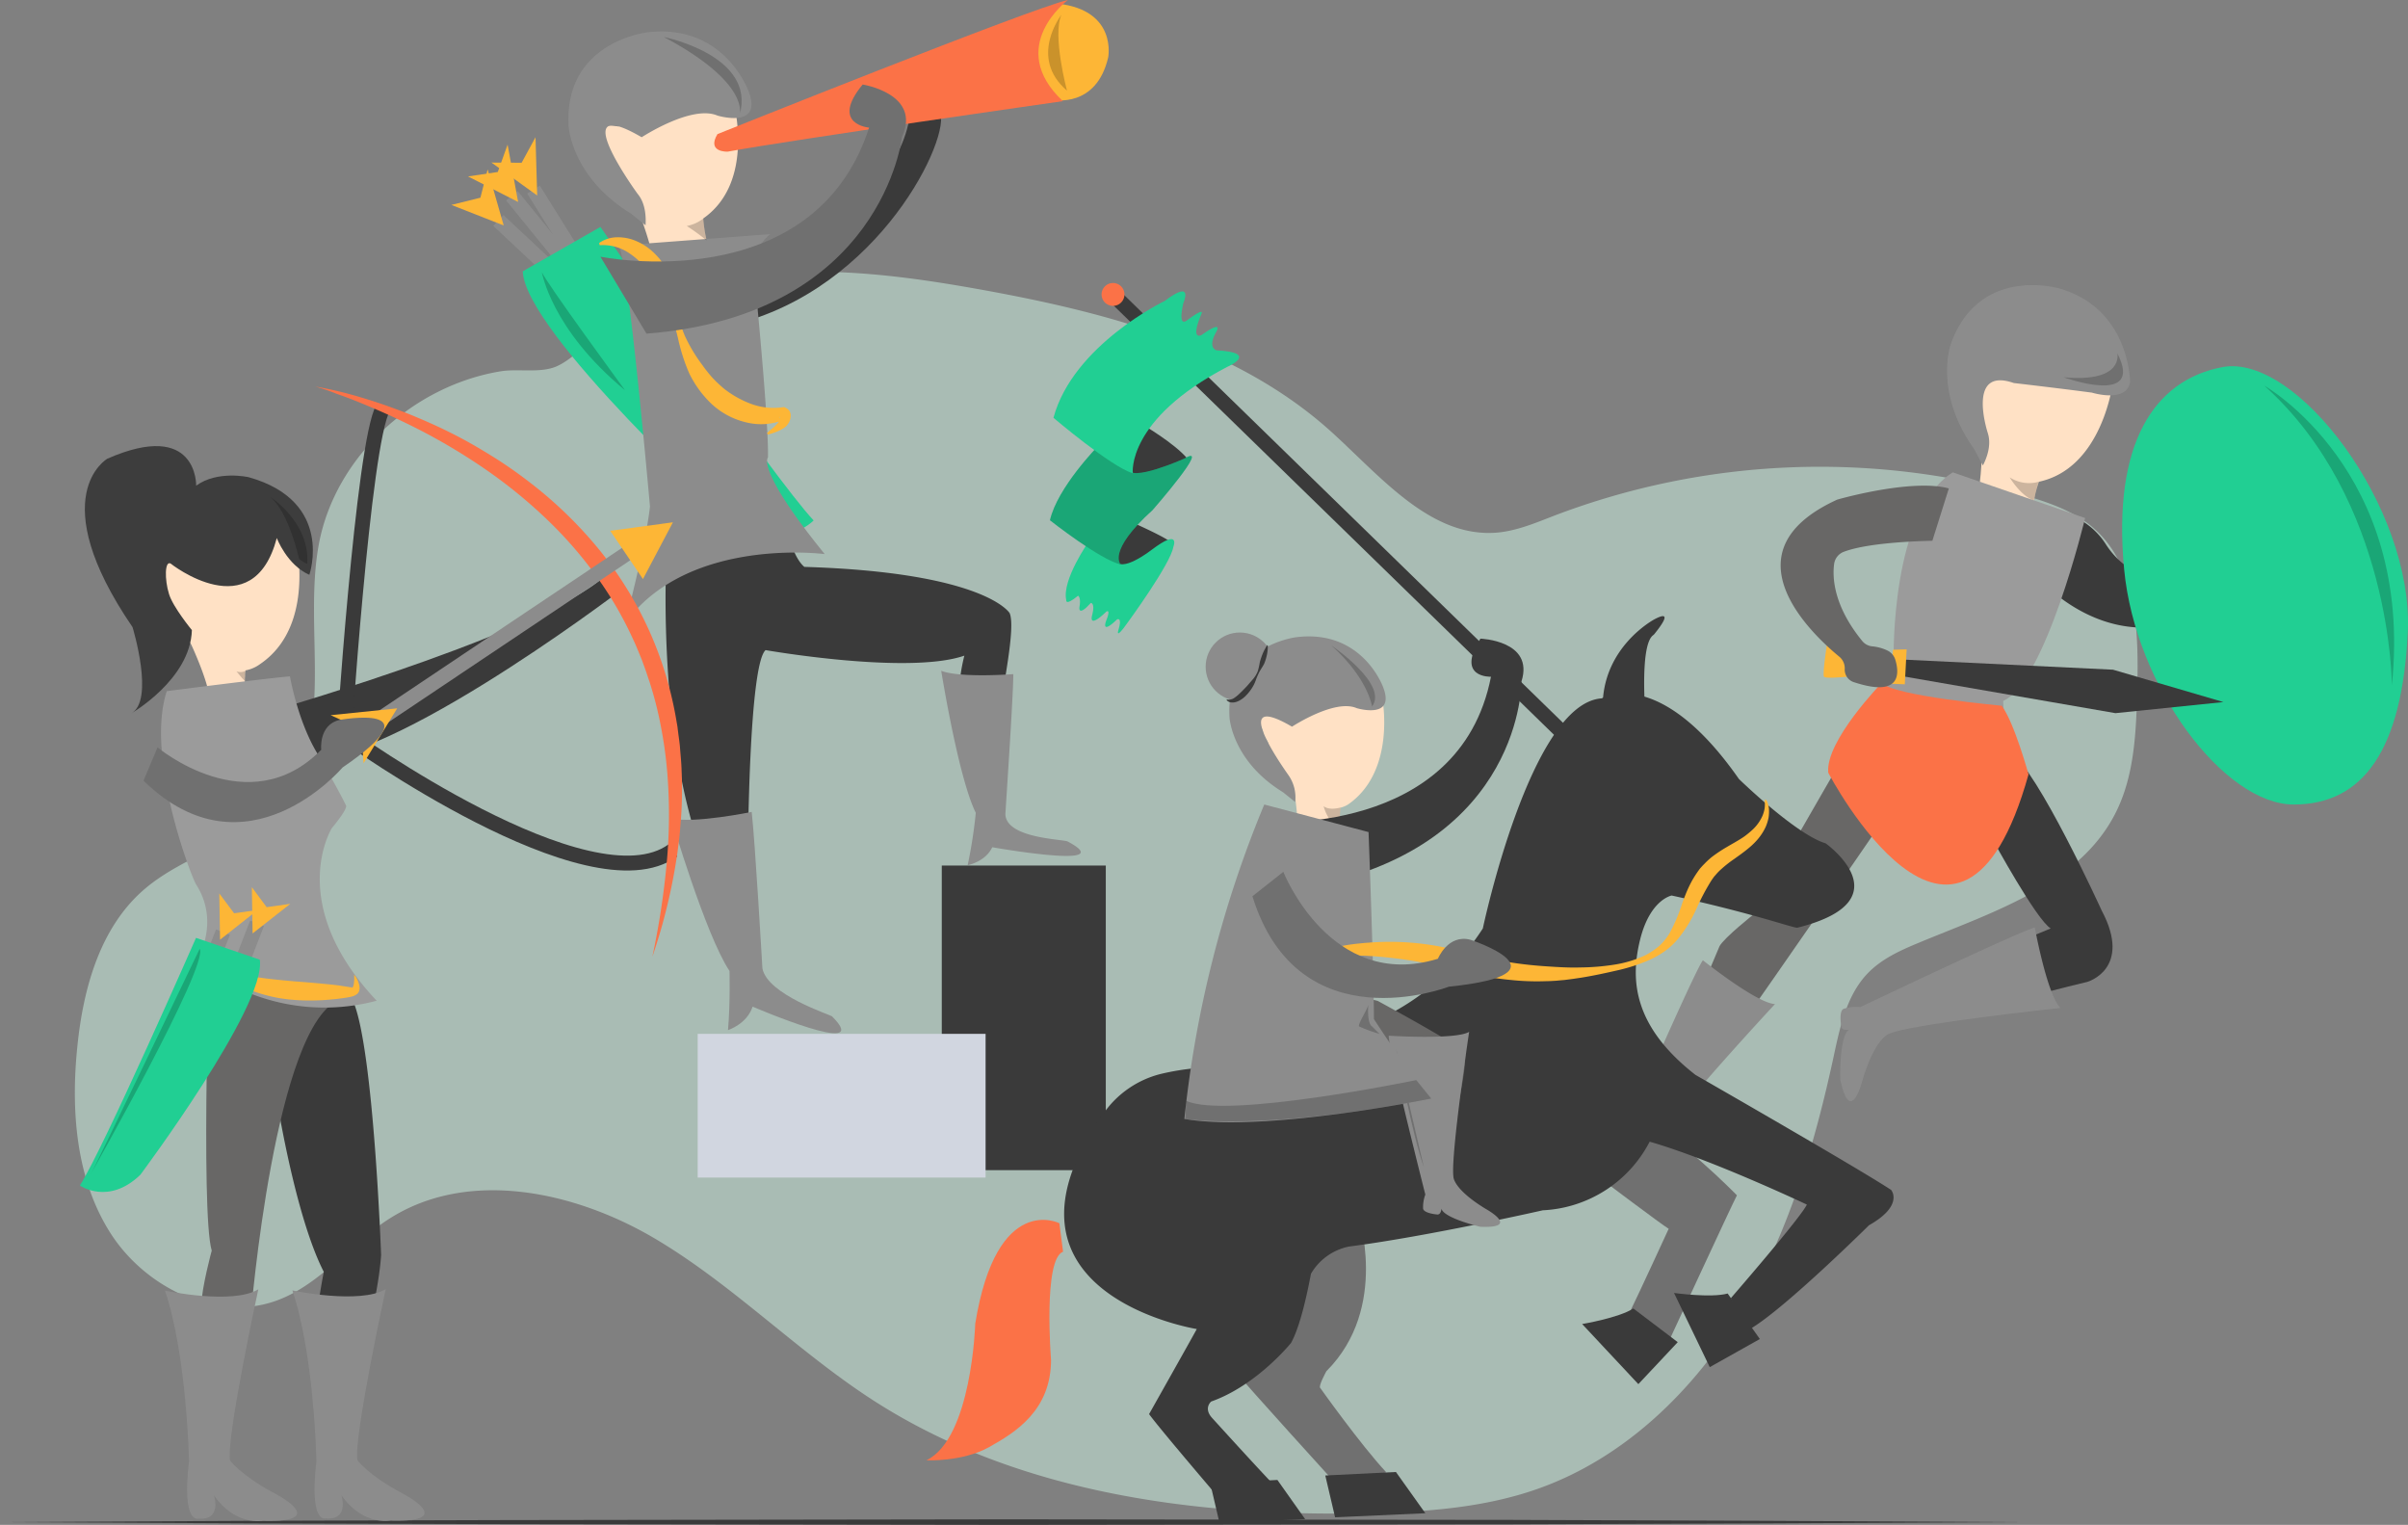 <svg xmlns="http://www.w3.org/2000/svg" id="skills" viewBox="0 0 485.5 307.395">
    <rect x="0" y="0" width="485.5" height="307.395" fill="#808080" stroke="none"/>
    <defs>
        <style>
            .cls-1{fill:#d2f9e9;opacity:.5}.cls-2{fill:#3a3a3a}.cls-3{fill:#ffe1c5}.cls-4{fill:#d1d6e0}.cls-12,.cls-5{fill:none;stroke-miterlimit:10;stroke-width:3px}.cls-5{stroke:#8c8c8c}.cls-6{fill:#21cf93}.cls-7{fill:#fdb636}.cls-8{fill:#fb7247}.cls-9{fill:#8c8c8c}.cls-10{fill:#707070}.cls-11{opacity:.2}.cls-12{stroke:#3a3a3a}.cls-13{fill:#686766}.cls-14{fill:#3d3d3d}.cls-15{fill:#9b9b9b}.cls-16{fill:#ffb98a}
        </style>
    </defs>
    <path id="Path_337" d="M89.66 201.91c-3.244 17.6 3.766 38.476-7.978 51.972-7.2 8.239-19.163 10.514-27.4 17.709-8.724 7.643-12.08 19.722-13.273 31.243-1.379 13.012-.373 26.881 6.636 37.879s21.363 18.119 33.629 13.571c8.873-3.281 14.8-11.558 22.817-16.591 15.733-9.88 36.761-5.481 52.829 3.84 16.032 9.358 29.155 23.041 44.776 33.07 29.08 18.641 65.058 23.339 99.582 22.593 11.595-.261 23.339-1.081 34.263-4.959 17.336-6.152 31.355-19.722 40.824-35.456 9.507-15.733 14.838-33.666 18.716-51.636 1.3-6.04 2.647-12.452 6.935-16.852 2.722-2.8 6.338-4.474 9.917-5.965 15.025-6.263 32.51-11.669 39.93-26.172 3.915-7.643 4.213-16.553 4.437-25.128.3-11.52-.037-24.607-8.65-32.287-3.877-3.43-8.911-5.22-13.906-6.674a150.386 150.386 0 0 0-95.071 4.064c-3.654 1.417-7.27 2.945-11.148 3.355-13.645 1.342-23.824-11.408-34.039-20.58-18.753-16.777-44.292-23.6-69.047-28.148-15.51-2.833-31.355-5.033-46.976-3.094a72.519 72.519 0 0 0-28.186 9.283c-3.952 2.349-7.717 7.382-11.781 9.1-3.206 1.342-7.568.41-11.036.932-17.711 2.831-33.519 17.185-36.8 34.931z" class="cls-1" data-name="Path 337" transform="translate(-25.385 -92.15)"/>
    <g id="Group_144" data-name="Group 144" transform="translate(0 306.276)">
        <path id="Path_338" d="M0 822.059l50.853-.261 50.853-.149 101.67-.149 101.67.112 50.853.186 50.853.261-50.853.261-50.853.186-101.67.112-101.67-.149-50.853-.149z" class="cls-2" data-name="Path 338" transform="translate(0 -821.5)"/>
    </g>
    <path id="Path_339" d="M357.091 113.1c-1.268-1.6-11.446 3.654-11.446 3.654-.186-5.7-5.145-17.113-5.145-17.113 13.161-4.959 14.727 4.288 14.727 4.288.037.6.075 1.156.112 1.715a30.213 30.213 0 0 0 .671 4.362 11.4 11.4 0 0 0 1.081 3.094z" class="cls-3" data-name="Path 339" transform="translate(-213.553 -61.575)"/>
    <path id="Rectangle_368" d="M0 0h33.07v61.404H0z" class="cls-2" data-name="Rectangle 368" transform="translate(189.88 174.482)"/>
    <path id="Rectangle_369" d="M0 0h58.049v28.969H0z" class="cls-4" data-name="Rectangle 369" transform="translate(140.667 208.41)"/>
    <path id="Line_29" d="M11.185 17.896L0 0" class="cls-5" data-name="Line 29" transform="translate(107.56 38.215)"/>
    <path id="Line_30" d="M13.049 16.032L0 0" class="cls-5" data-name="Line 30" transform="translate(103.198 39.445)"/>
    <path id="Line_31" d="M18.716 17.523L0 0" class="cls-5" data-name="Line 31" transform="translate(100.477 44.441)"/>
    <path id="Path_340" d="M282.7 131.648l15.659-8.948s34.785 50.443 42.987 59.167c0 0-6.45 6.711-16.4.261-.005-.037-41.761-38.065-42.246-50.48z" class="cls-6" data-name="Path 340" transform="translate(-177.302 -76.954)"/>
    <path id="Path_341" d="M360.214 283.338s-2.5 37.022 7.2 62.9l9.134-1.566s.186-36.91 3.542-39.892c0 0 28.708 5.033 40.079 1.118a36.408 36.408 0 0 0-1.119 8.948s9.768.261 8.948-.932c-.373-.559 2.61-13.608 1.3-16.591 0 0-4.847-8.2-41.384-9.321 0 0-3.169-2.237-3.728-11 .001-.002-18.902.557-23.972 6.336z" class="cls-2" data-name="Path 341" transform="translate(-225.736 -173.727)"/>
    <path id="Path_342" d="M563.607 2s-10.924 8.761-1.007 19.387c0 0 8.687 1.752 11.073-8.575 0 0 1.864-9.433-10.066-10.812z" class="cls-7" data-name="Path 342" transform="translate(-350.239 -1.254)"/>
    <path id="Path_343" d="M389.23 91.273s34.67-12.452 37.618-34.412c0 0 4.66-6.338 6.152 0s-14.018 37.581-45 43.173" class="cls-2" data-name="Path 343" transform="translate(-243.344 -33.895)"/>
    <path id="Path_344" d="M350.105 48.651s5.22 17.523-6.338 24.979a6.877 6.877 0 0 1-5.331 1.118s-10.514-3.84-11.185-11.185c0 0 .112-.186-1.23-1.417-.41-.373-.373-.969-.746-1.379-1.678-2.013-5.406-7.27 1.9-6 .002-.039 9.136-12.939 22.93-6.116z" class="cls-3" data-name="Path 344" transform="translate(-202.466 -29.264)"/>
    <path id="Path_345" d="M386.913 27.03S450.591 1.491 457.563 0c0 0-12.676 9.432-1.007 20.394 0 0-54.172 7.717-67.593 10.178 0 0-4.287.186-2.05-3.542z" class="cls-8" data-name="Path 345" transform="translate(-242.256)"/>
    <path id="Path_346" d="M334.5 128.912l30.572-2.312a8.974 8.974 0 0 0-3.169 8.426s2.908 29.006 2.722 36.611c0 0-2.535 2.237 11.446 19.462 0 0-27.589-3.616-40.265 13.944 0 0 4.1-15.286 5.033-23.525-.001-.001-4.475-50.668-6.339-52.606z" class="cls-9" data-name="Path 346" transform="translate(-209.79 -79.4)"/>
    <path id="Path_347" d="M379.218 439s-11.744 2.423-16.218 1.3c0 0 6.9 23.488 11.744 30.758 0 0 .186 6.226-.3 11.93 0 0 3.84-1.23 4.959-4.735 0 0 24.681 10.626 16.032 1.976-.373-.373-13.049-4.362-14.056-9.693.001.042-1.49-25.836-2.161-31.536z" class="cls-9" data-name="Path 347" transform="translate(-227.664 -275.329)"/>
    <path id="Path_348" d="M523.54 363.371s-10.7.82-14.54-.671c0 0 3.467 21.624 6.972 28.633a98.142 98.142 0 0 1-1.64 10.551s3.579-.671 4.959-3.616c0 0 26.061 4.623 15.211-1.156-.932-.485-12.3-.6-12.564-5.443-.038 0 1.562-23.116 1.602-28.298z" class="cls-9" data-name="Path 348" transform="translate(-319.232 -227.476)"/>
    <path id="Path_349" d="M322.154 38.346c.037 0 10.066-6.6 15.286-4.362 0 0 9.246 2.8 6.263-4.921 0 0-4.847-13.72-20.431-11.856 0 0-16.852 1.864-15.845 18.94 0 0 .559 10.215 12.527 17.56a.515.515 0 0 0 .149.112l2.833 2.274c.112-1.715 0-4.437-1.6-6.338 0 0-15.1-20.692.82-11.408z" class="cls-9" data-name="Path 349" transform="translate(-192.783 -10.683)"/>
    <path id="Path_350" d="M275.009 85.944l-.336-11.744-2.8 5.145-6.077-.037z" class="cls-7" data-name="Path 350" transform="translate(-166.703 -46.536)"/>
    <path id="Path_351" d="M263.2 89.758L261.078 78.2l-1.978 5.518-6 .895z" class="cls-7" data-name="Path 351" transform="translate(-158.738 -49.045)"/>
    <path id="Path_352" d="M254.651 102.9l-3.244-11.3-1.454 5.7-5.853 1.458z" class="cls-7" data-name="Path 352" transform="translate(-153.093 -57.449)"/>
    <g id="Group_145" data-name="Group 145" transform="translate(120.796 47.83)">
        <path id="Path_353" d="M324 129.45a6.446 6.446 0 0 1 3.654-1.156 9.252 9.252 0 0 1 3.877.783 11.581 11.581 0 0 1 3.318 2.162 17.1 17.1 0 0 1 1.379 1.454 11.316 11.316 0 0 1 1.081 1.64 14.12 14.12 0 0 1 1.342 3.542c.3 1.193.485 2.423.708 3.579a29.266 29.266 0 0 0 1.941 6.746 32.07 32.07 0 0 0 3.542 5.891 28.191 28.191 0 0 0 2.051 2.572 26.051 26.051 0 0 0 2.349 2.2 20.289 20.289 0 0 0 5.406 3.02 13.013 13.013 0 0 0 6.114.708l.559-.075.186.112a1.634 1.634 0 0 1 .336.186 1.551 1.551 0 0 1 .522.485 1.49 1.49 0 0 1 .224.6 1.032 1.032 0 0 1 .037.336 2.957 2.957 0 0 1-.261 1.193 3.746 3.746 0 0 1-.6.895 3.545 3.545 0 0 1-.746.559 7.784 7.784 0 0 1-1.491.708 17.58 17.58 0 0 1-1.491.485l-.186-.336c.41-.336.783-.671 1.156-.969a12.817 12.817 0 0 0 1.007-1.007 1.78 1.78 0 0 0 .41-.932.482.482 0 0 0-.075-.3l-.037-.037c-.037-.075 0 .112.075.224a.845.845 0 0 0 .224.261c.037.037.037.037 0 .037l.746.037a12.5 12.5 0 0 1-7.829.522 15.421 15.421 0 0 1-6.9-3.728 21.446 21.446 0 0 1-4.474-6.152 37.875 37.875 0 0 1-2.237-6.972 44.437 44.437 0 0 0-2.125-6.748 40.478 40.478 0 0 0-3.355-5.891 17.757 17.757 0 0 0-1.864-2.461 13.417 13.417 0 0 0-2.349-2.013 9.389 9.389 0 0 0-6.114-1.715z" class="cls-7" data-name="Path 353" transform="translate(-324 -128.292)"/>
    </g>
    <path id="Path_354" d="M324.7 80.41s42.95 8.687 54.172-26.023c0 0-7.941-.634-1.3-8.687 0 0 11.893 1.864 7.941 10.551 0 0-3.952 35.94-51.525 39.669" class="cls-10" data-name="Path 354" transform="translate(-203.643 -28.662)"/>
    <path id="Path_355" d="M293 147s1.864 11.558 16.777 23.861c0 0-16.404-22.37-16.777-23.861z" class="cls-11" data-name="Path 355" transform="translate(-183.762 -92.195)"/>
    <path id="Path_356" d="M569.5 8s-6.711 8.575 1.119 15.286c-.004 0-2.986-11.186-1.119-15.286z" class="cls-11" data-name="Path 356" transform="translate(-355.495 -5.017)"/>
    <path id="Path_357" d="M375.389 122.6a39.014 39.014 0 0 0-3.989-2.908 7.888 7.888 0 0 0 3.318-1.491 31.725 31.725 0 0 0 .671 4.399z" class="cls-11" data-name="Path 357" transform="translate(-232.932 -74.132)"/>
    <path id="Path_358" d="M359 20s18.641 3.728 15.286 15.659c0 0 2.237-6.338-15.286-15.659z" class="cls-11" data-name="Path 358" transform="translate(-225.156 -12.543)"/>
    <path id="Path_359" d="M149.9 334.8s57.341-16.7 66.96-27.813c0 0 .634-3.654-.224 2.125 0 0 3.654 2.572 1.939 2.125 0 0-50.481 38.289-65.245 33.182" class="cls-2" data-name="Path 359" transform="translate(-94.013 -191.818)"/>
    <path id="Path_360" d="M185.4 290.256s4.064-62.9 8.128-69.756" class="cls-12" data-name="Path 360" transform="translate(-116.278 -138.292)"/>
    <path id="Path_361" d="M187.7 397.8s48.989 35.307 65.692 23.115" class="cls-12" data-name="Path 361" transform="translate(-117.721 -249.49)"/>
    <g id="Group_146" data-name="Group 146" transform="translate(63.567 77.921)">
        <path id="Path_362" d="M170.5 209a77.561 77.561 0 0 1 9.246 2.2c1.529.447 3.02.932 4.548 1.454 1.491.522 2.983 1.081 4.474 1.64 2.945 1.193 5.891 2.461 8.724 3.877 2.871 1.417 5.63 2.983 8.389 4.7a87.839 87.839 0 0 1 7.9 5.481 83.5 83.5 0 0 1 7.307 6.3 84.813 84.813 0 0 1 6.562 7.121 73.984 73.984 0 0 1 5.63 7.9 73.125 73.125 0 0 1 7.941 17.672 75.045 75.045 0 0 1 2.162 9.432c.075.41.149.783.186 1.193l.149 1.193c.112.783.224 1.6.3 2.386.112 1.6.3 3.206.336 4.809a82.814 82.814 0 0 1-.112 9.619c-.149 1.6-.224 3.206-.447 4.772l-.3 2.386-.373 2.349a115.317 115.317 0 0 1-4.66 18.455 159.219 159.219 0 0 0 2.871-18.679 104.627 104.627 0 0 0 .112-18.716 85.509 85.509 0 0 0-1.3-9.209 73.846 73.846 0 0 0-2.312-8.985c-.261-.746-.485-1.454-.746-2.2l-.783-2.162c-.6-1.417-1.156-2.871-1.827-4.25a73.962 73.962 0 0 0-4.362-8.128 82.276 82.276 0 0 0-11.483-14.428 99.837 99.837 0 0 0-14.354-11.856 120.687 120.687 0 0 0-16.255-9.321c-2.833-1.379-5.7-2.61-8.612-3.8a86.833 86.833 0 0 0-4.437-1.678A45.13 45.13 0 0 0 170.5 209z" class="cls-8" data-name="Path 362" transform="translate(-170.5 -209)"/>
    </g>
    <path id="Line_32" d="M53.724 0L0 35.978" class="cls-5" data-name="Line 32" transform="translate(74.901 110.095)"/>
    <path id="Path_363" d="M192.222 383l-13.422 1.379 6.152 2.8.485 6.9z" class="cls-7" data-name="Path 363" transform="translate(-112.139 -240.208)"/>
    <path id="Path_364" d="M330 284.115l6.6 9.731 6.04-11.446z" class="cls-7" data-name="Path 364" transform="translate(-206.967 -177.114)"/>
    <path id="Path_365" d="M145.194 541.036c-.671 1.342 4.064 35.083 11.11 48.8a135.863 135.863 0 0 0-2.125 16.255s8.351 4.921 10.476-1.939c0 0 2.8-10.924 3.206-17.746 0 0-1.491-41.085-5.555-50.928 0 .003-8.351-11.555-17.112 5.558z" class="cls-2" data-name="Path 365" transform="translate(-91.022 -333.446)"/>
    <path id="Path_366" d="M110.627 494.428s-2.013 58.161.3 65.841c0 0-2.013 7.345-2.125 11.185 0 0 4.288 5.667 9.992 1.976 0 0 4.847-59.242 18.119-63.828-.039-.002-5.333-27.217-26.286-15.174z" class="cls-13" data-name="Path 366" transform="translate(-68.237 -308.164)"/>
    <path id="Path_367" d="M113.836 352.765a24.193 24.193 0 0 0 .41 4.623l-7.643.336c1.007-2.61-3.8-12.751-3.8-12.751 8.575-4.25 11.52 3.094 11.52 3.094a24.358 24.358 0 0 0-.373 2.684v.112a3.205 3.205 0 0 0-.075.895v.037a9.1 9.1 0 0 0-.039.97z" class="cls-3" data-name="Path 367" transform="translate(-64.474 -215.528)"/>
    <path id="Path_368" d="M110.044 281.186s5.518 19.387-6.711 27.664a7.116 7.116 0 0 1-5.667 1.23s-11.11-4.25-11.819-12.378c0 0 .149-.186-1.3-1.566-.41-.41-.41-1.081-.783-1.529-1.752-2.237-5.7-8.053 2.013-6.636-.004-.037 9.652-14.353 24.267-6.785z" class="cls-3" data-name="Path 368" transform="translate(-50.914 -174.968)"/>
    <path id="Path_369" d="M84.6 259.734s2.013 5.406 6.562 7.419c0 0 5.145-14.838-12.266-19.685 0 0-6.263-1.417-10.551 1.715 0 0 .336-13.422-17.9-5.443 0 0-13.049 7.457 5.07 33.964 0 0 4.548 14.838-.3 17.411 0 0 11.968-6.86 12.266-16.814 0 0-3.84-4.66-4.623-7.307-.895-2.871-.857-6.748.336-6.114-.028-.001 16.563 13.12 21.406-5.146z" class="cls-14" data-name="Path 369" transform="translate(-28.792 -151.279)"/>
    <path id="Path_370" d="M88.25 368.683s19.909-2.572 24.83-2.983c0 0 1.529 8.911 5.481 15.472.41.708 4.25 7.27 5.816 10.551 0 0 .6.41-2.833 4.548 0 0-9.544 15.137 9.022 34.822a40.826 40.826 0 0 1-36.388-7.867s5-7.717 0-15.547c-1.006-1.565-10.29-25.798-5.928-38.996z" class="cls-15" data-name="Path 370" transform="translate(-54.621 -229.358)"/>
    <path id="Path_371" d="M108.028 697.1s-6.562 30.236-5.7 34.524c0 0 2.2 2.945 8.538 6.375 0 0 12.415 6.189-1.939 5.779 0 0-5.555 1.081-9.843-5.145 0 0 1.715 5.145-3.206 4.7 0 0-3.318 1.081-1.827-11.558 0 0-.41-21.288-4.847-34.412 0 .037 13.683 2.908 18.828-.261" class="cls-9" data-name="Path 371" transform="translate(-55.944 -437.203)"/>
    <path id="Path_372" d="M176.928 697s-6.562 30.236-5.7 34.524c0 0 2.2 2.945 8.538 6.375 0 0 12.415 6.189-1.939 5.779 0 0-5.555 1.081-9.843-5.145 0 0 1.715 5.145-3.206 4.7 0 0-3.318 1.081-1.827-11.558 0 0-.41-21.288-4.847-34.412 0 .037 13.683 2.871 18.828-.261" class="cls-9" data-name="Path 372" transform="translate(-99.156 -437.14)"/>
    <path id="Line_33" d="M0 16.665L6.45 0" class="cls-5" data-name="Line 33" transform="translate(45.373 186.115)"/>
    <path id="Line_34" d="M0 22.556L8.836 0" class="cls-5" data-name="Line 34" transform="translate(36.127 187.904)"/>
    <g id="Group_147" data-name="Group 147" transform="translate(44.739 194.764)">
        <path id="Path_373" d="M120 522.4a9.344 9.344 0 0 0 .932.336l.932.3 1.864.6 1.827.6c.3.075.6.186.857.261a.13.13 0 0 1 .075.037h.037l.186.037c.149.037.3.037.485.075 2.5.373 4.959.6 7.494.82 2.535.186 5.07.41 7.643.671.634.075 1.3.149 1.939.261l.969.149c.336.037.559.112.783.112h.224c.037 0 0 0 0 .037s-.037.037 0 .075a.115.115 0 0 0 .075-.037 1.662 1.662 0 0 0 .261-.671 8.283 8.283 0 0 0 .075-1.939 4.693 4.693 0 0 1 .969 1.864 2.345 2.345 0 0 1 .075 1.268 1.106 1.106 0 0 1-.149.41 1.289 1.289 0 0 1-.373.41 1.157 1.157 0 0 0-.224.149.283.283 0 0 1-.149.075c-.112.037-.224.112-.336.149a9.685 9.685 0 0 1-1.156.261l-.969.149c-.634.075-1.3.186-1.976.224a43.427 43.427 0 0 1-7.941.112 30.2 30.2 0 0 1-7.9-1.678c-.149-.075-.336-.112-.485-.186l-.261-.112-.186-.075-.149-.075c-.336-.186-.634-.373-.932-.559a26.534 26.534 0 0 1-3.169-2.493c-.452-.573-.974-1.058-1.347-1.617z" class="cls-7" data-name="Path 373" transform="translate(-120 -522.4)"/>
    </g>
    <path id="Path_374" d="M136.349 489.021l7.606-5.965-4.772.671-2.983-4.027z" class="cls-7" data-name="Path 374" transform="translate(-85.421 -300.855)"/>
    <path id="Path_375" d="M118.749 492.421l7.606-6-4.772.671-2.983-3.992z" class="cls-7" data-name="Path 375" transform="translate(-74.383 -302.988)"/>
    <path id="Path_376" d="M80.433 394.025s18.343 15.4 33 .485c0 0-.559-4.959 3.616-6 0 0 20.058-3.691.671 9.582 0 0-19.387 22.892-40.116 2.647" class="cls-10" data-name="Path 376" transform="translate(-48.669 -243.366)"/>
    <path id="Path_377" d="M79.476 511.5l-12.862-4.4S48.047 549.416 43.2 557.021c0 0 5.742 4.064 12.191-2.162-.037.041 25.464-34.076 24.085-43.359z" class="cls-6" data-name="Path 377" transform="translate(-27.094 -318.04)"/>
    <path id="Path_378" d="M129.652 362.8v.112a3.206 3.206 0 0 0-.075.895v.037c0 .336-.037.634-.037.932-.447-.41-1.64-1.9-1.64-1.9a2.279 2.279 0 0 0 1.752-.076z" class="cls-11" data-name="Path 378" transform="translate(-80.216 -227.539)"/>
    <path id="Path_379" d="M145.9 268.5s8.053 5.07 7.568 13.459c0 0 .075.373-1.64-.857-.037-.002-2.013-9.47-5.928-12.602z" class="cls-11" data-name="Path 379" transform="translate(-91.505 -168.396)"/>
    <path id="Path_380" d="M1069 230.2s.149 12.452-1.9 17.746c0 0 11.446-.857 11.93 1.118 0 0-.41-3.206 1.864-9.172-.037.001 2.163-9.133-11.894-9.692z" class="cls-3" data-name="Path 380" transform="translate(-669.258 -144.376)"/>
    <path id="Path_381" d="M1095.257 195.235s-2.013 18.157-15.584 20.543a6.933 6.933 0 0 1-5.369-1.044s-8.165-7.643-5.928-14.652c0 0 .186-.112-.6-1.79-.224-.485.037-1.044-.112-1.566-.745-2.5-2.125-8.8 4.1-4.772.005-.074 13.464-8.388 23.493 3.281z" class="cls-3" data-name="Path 381" transform="translate(-669.192 -118.545)"/>
    <path id="Path_382" d="M1066.383 173.9c.037 0 9.321 1.081 15.771 1.939 0 0 6.972 2.162 7.68-2.125 0 0 .037-14.727-14.2-18.865 0 0-16.255-4.847-21.959 11.259 0 0-3.467 9.619 4.7 21.065a.283.283 0 0 1 .075.149l1.715 3.206c.783-1.529 1.752-4.064 1.007-6.487 0 0-4.474-13.534 5.22-10.141z" class="cls-9" data-name="Path 382" transform="translate(-660.376 -96.688)"/>
    <path id="Path_383" d="M898.947 485.805s38.14-54.47 42.912-61.852c0 0 .336-9.768-11.036-7.867 0 0-14.316 24.644-16.367 28.931 0 0-6.04 4.772-7.009 6.524 0 0-9.582 22.668-13.347 31.914" class="cls-13" data-name="Path 383" transform="translate(-560.756 -260.805)"/>
    <path id="Path_384" d="M1042.845 460.634c12.08-3.169 28.372-7.382 30.2-7.755 0 0 9.172-2.61 2.871-14.428 0 0-12.863-28.26-18.455-31.951 0 0-13.944 8.351-3.467 17.747 0 0 8.836 16.218 11.67 17.858 0 0-14.839 6.114-25.762 10.737" class="cls-2" data-name="Path 384" transform="translate(-652.198 -254.946)"/>
    <path id="Path_385" d="M1109.8 294.049c6.9 5.816 21.1 13.5 38.55-.932a27.736 27.736 0 0 1 11.3-4.138s2.386-7.792-3.8-10.178c0 0-2.386.969-2.8 2.312 0 0-3.169-1.044-5.033 5 0 0-18.231 12.937-27.514-1.715a14.783 14.783 0 0 0-5.518-5" class="cls-2" data-name="Path 385" transform="translate(-696.038 -174.856)"/>
    <path id="Path_386" d="M1030.1 255.4l26.694 9.209s-7.941 33.032-16.516 36.872c0 0 0 3.5.969 4.437 0 0-22.891-2.237-26.545-7.792 0 0 3.02-3.877 3.5-5.22-.035.038-.594-29.639 11.898-37.506z" class="cls-15" data-name="Path 386" transform="translate(-636.394 -160.18)"/>
    <path id="Path_387" d="M999.469 369.2s-11.446 11.744-10.812 18.119c0 0 26.359 50.518 40.377.336 0 0-2.871-10.476-5.406-13.832-.037-.037-21.81-1.939-24.159-4.623z" class="cls-8" data-name="Path 387" transform="translate(-620.045 -231.553)"/>
    <path id="Path_388" d="M1211.97 294.654a10.968 10.968 0 0 0 4.884 12.266s4.66-.969 6.3-1.9c0 0-9.283-6.674-5.369-13.235.038-.002-1.528-.337-5.815 2.869z" class="cls-16" data-name="Path 388" transform="translate(-759.881 -182.993)"/>
    <path id="Path_389" d="M1205.212 251.579c-1.118 23.786-8.985 34.785-23 34.785s-31.951-23.712-34.188-47.423c-2.386-25.278 6-38.14 19.8-40.75 14.981-2.872 38.581 28.371 37.388 53.388z" class="cls-6" data-name="Path 389" transform="translate(-719.756 -124.184)"/>
    <path id="Path_390" d="M1020 359.145l46.23 8.016 21.77-2.237-22.258-6.524-45.742-2.2z" class="cls-2" data-name="Path 390" transform="translate(-639.718 -223.399)"/>
    <path id="Path_391" d="M1000.175 347.286l-.075 1.156c-1.454-.149-11.595-1.23-13.049-3.542 0 0-1.081 6.785-.82 7.755.224.969 11.147-.932 13.683-.373l-.112 1.864 2.759.112.373-7.046z" class="cls-7" data-name="Path 391" transform="translate(-618.514 -216.312)"/>
    <path id="Path_392" d="M993.546 273.716c-3.728.075-13.235.447-17.9 2.237a3.054 3.054 0 0 0-1.9 2.386c-.373 2.684-.186 8.426 5.667 15.584a2.945 2.945 0 0 0 2.054 1.077 9.046 9.046 0 0 1 2.983.82 3.041 3.041 0 0 1 1.6 1.79c.783 2.5 1.491 7.792-8.165 4.66a2.679 2.679 0 0 1-2.013-2.647 3.024 3.024 0 0 0-1.081-2.535c-5.63-4.623-23.152-21.1-.708-31.541a1.875 1.875 0 0 1 .485-.186c1.976-.559 15.323-4.1 22.3-2.2" class="cls-13" data-name="Path 392" transform="translate(-603.943 -164.702)"/>
    <path id="Path_393" d="M889.9 519.2s10.812 8.65 14.54 8.836c0 0-20.468 22.034-22.631 26.545 0 0-1.715 2.274 2.051 10.663 0 0 4.474 8.761-3.467 2.833 0 0-6.077-6.6-5.22-8.8 0 0-.783 1.081-1.529.671 0 0-2.535-1.976-2.125-3.057a8 8 0 0 1 2.349-2.5s14.024-32.283 16.032-35.191z" class="cls-9" data-name="Path 393" transform="translate(-546.57 -325.629)"/>
    <path id="Path_394" d="M1034.4 501.5s2.5 13.645 5.182 16.218c0 0-29.9 3.206-34.486 5.182 0 0-2.8.6-5.443 9.4 0 0-2.386 9.544-4.474-.149 0 0-.261-8.948 1.827-10.066 0 0-1.3.3-1.6-.485 0 0-.6-3.132.41-3.691a8.537 8.537 0 0 1 3.43-.373s31.765-15.141 35.154-16.036z" class="cls-9" data-name="Path 394" transform="translate(-624.146 -314.528)"/>
    <path id="Path_395" d="M1116 195.847s16.4 5.965 10.812-4.847c0 0 1.488 5.965-10.812 4.847z" class="cls-11" data-name="Path 395" transform="translate(-699.926 -119.79)"/>
    <path id="Path_396" d="M1092.653 258.995a7.19 7.19 0 0 1-5.853-.895s2.2 3.728 4.847 4.623c.037 0 .853-3.579 1.006-3.728z" class="cls-11" data-name="Path 396" transform="translate(-681.613 -161.874)"/>
    <path id="Path_397" d="M708.192 424.724a19.61 19.61 0 0 0-.112 4.064 10.418 10.418 0 0 0 .261 1.64c-.708-1.379-8.985.895-8.985.895.746-4.25-1.156-13.422-1.156-13.422 10.476-1.6 10.215 5.443 10.215 5.443-.115.522-.149.97-.223 1.38z" class="cls-3" data-name="Path 397" transform="translate(-437.893 -261.948)"/>
    <path id="Path_398" d="M863.8 615.358s12.527 9.432 13.757 10.141c0 0-6 13.049-7.829 16.777 0 0 6.375 5.108 7.419 6.86 0 0 13.123-28.409 14.167-30.385 0 0-12.191-12.527-20.543-16.367-.001-.037-11.371-.484-6.971 12.974z" class="cls-10" data-name="Path 398" transform="translate(-541.117 -377.794)"/>
    <path id="Line_35" d="M0 0l92.349 90" class="cls-12" data-name="Line 35" transform="translate(224.031 59.018)"/>
    <path id="Path_399" d="M606.58 282.5s6.077 2.684 7.568 3.84c0 0-7.68 6.077-10.141 5.369a6.728 6.728 0 0 1 2.573-9.209z" class="cls-2" data-name="Path 399" transform="translate(-378.262 -177.177)"/>
    <path id="Path_400" d="M580.981 291.987s-5.443 7.717-4.548 11.781c0 0-.261 1.342 2.386-.858 0 0 .671.3.261 2.423 0 0-.224 1.864 2.312-.969 0 0 .895-.037.3 2.349 0 0-1.081 3.169 2.833-.6 0 0 1.007-.708-.075 1.939 0 0-1.081 2.833 2.237-.373 0 0 1.119-.559.261 2.162 0 0-.708 2.162 1.827-1.454 0 0 8.687-11.856 9.246-15.286 0 0 1.6-3.952-4.362.559 0 0-6.413 5-7.27 1.9-.039.081-5.333-2.604-5.408-3.573z" class="cls-6" data-name="Path 400" transform="translate(-361.461 -182.824)"/>
    <path id="Path_401" d="M611.371 229s6.86 3.952 9.47 7.158c0 0-11.222 5.63-12.751 3.952 0 0-.298-7.978 3.281-11.11z" class="cls-2" data-name="Path 401" transform="translate(-381.374 -143.623)"/>
    <path id="Path_402" d="M577.493 241.2s-8.2 8.351-9.693 14.95c0 0 10.1 7.978 14.279 8.911 0 0-2.908-2.535 6.413-10.961 0 0 12.042-13.757 6.45-10.4 0 0-11.259 5.033-11.334 1.939.074.035-6.562-3.656-6.115-4.439z" class="cls-6" data-name="Path 402" transform="translate(-356.109 -151.274)"/>
    <path id="Path_403" d="M577.493 241.2s-8.2 8.351-9.693 14.95c0 0 10.1 7.978 14.279 8.911 0 0-2.908-2.535 6.413-10.961 0 0 12.042-13.757 6.45-10.4 0 0-11.259 5.033-11.334 1.939.074.035-6.562-3.656-6.115-4.439z" class="cls-11" data-name="Path 403" transform="translate(-356.109 -151.274)"/>
    <path id="Path_404" d="M689.134 652.779s6.487 19.014-6.338 31.839c0 0-1.715 3.094-1.23 3.393 0 0 8.128 11.446 13.31 17 0 0-9.507 2.535-10.215 2.237 0 0-17.858-19.648-19.946-22.258-2.127-2.572-10.553-43.322 24.419-32.211z" class="cls-10" data-name="Path 404" transform="translate(-415.368 -408.205)"/>
    <path id="Path_405" d="M916.112 699.212l6.487 9.172-10.1 5.667-7.2-14.95c.038-.001 7.458 1.043 10.813.111z" class="cls-2" data-name="Path 405" transform="translate(-567.781 -438.457)"/>
    <path id="Path_406" d="M865.927 707.5l8.948 6.785-7.941 8.463-11.334-12.116s7.382-1.232 10.327-3.132z" class="cls-2" data-name="Path 406" transform="translate(-536.61 -443.726)"/>
    <path id="Path_407" d="M527.806 660.262s-12.639-6.413-16.964 20.244c0 0-.671 23.078-9.843 27.552 0 0 7.233.336 12.6-2.647s12.49-7.419 12.527-17.56c0 0-1.64-20.356 2.423-21.848" class="cls-8" data-name="Path 407" transform="translate(-314.214 -413.675)"/>
    <path id="Path_408" d="M683.1 382.284s39.594 3.132 45.932-29.3c0 0-7.2.3-2.125-7.68 0 0 10.887.373 8.277 8.612 0 0 .336 32.771-42.055 41.272z" class="cls-2" data-name="Path 408" transform="translate(-428.423 -216.563)"/>
    <path id="Path_409" d="M704.61 372.115s2.759 14.5-6.935 21.214a5.35 5.35 0 0 1-4.847.373s-11.968-6-11.222-12.639c0 0 .149-.149-.82-1.491-.3-.41-.149-.932-.373-1.379-1.119-2.088-3.43-7.419 2.8-4.959-.003 0 10.473-9.734 21.397-1.119z" class="cls-3" data-name="Path 409" transform="translate(-425.885 -231.15)"/>
    <path id="Path_410" d="M677.434 362.291c.037 0 8.612-5.667 13.049-3.728 0 0 7.867 2.386 5.331-4.213 0 0-4.138-11.707-17.448-10.1 0 0-14.428 1.6-13.534 16.181 0 0 .485 8.724 10.7 15.025.037.037.075.075.112.075l2.423 1.939a7.734 7.734 0 0 0-1.379-5.443c.037 0-12.863-17.672.746-9.731z" class="cls-9" data-name="Path 410" transform="translate(-416.941 -215.808)"/>
    <circle id="Ellipse_285" cx="2.312" cy="2.312" r="2.312" class="cls-8" data-name="Ellipse 285" transform="translate(222.092 57.042)"/>
    <path id="Path_411" d="M592.144 159.486s-18.492 8.873-22.444 23.563c0 0 11.558 9.843 15.994 11.185 0 0-1.342-10.812 19.014-21.437 0 0 6.711-2.871-2.162-3.355 0 0-1.864-.485-.037-3.691 0 0 1.64-2.647-2.983.634 0 0-2.349 1.268.037-4.362 0 0 .708-1.342-2.945 1.379 0 0-1.9 1.752-.746-3.43 0-.039 2.275-5.035-3.728-.486z" class="cls-6" data-name="Path 411" transform="translate(-357.301 -98.827)"/>
    <path id="Path_412" d="M621.224 505.879s-6.9 8.575-16.106 11.819c0 0-1.64 1.342.224 3.355 0 0 10.215 11.259 12.639 13.683l-11.483 2.2s-11.707-13.683-13.906-16.7c0 0 8.948-15.882 9.619-17.15 0 0-44.478-7.121-18.716-43.583a19.964 19.964 0 0 1 11.408-7.829 50.636 50.636 0 0 1 7.307-1.193s16.069 1.23 29.528-7.27c0 0 16.852-3.393 28.148-20.878 0 0 9.582-45.447 23.973-46.38 0 0 11.446-6.972 27.664 16.255 0 0 11.446 11.148 17.486 12.974 0 0 16.181 11.52-5.7 17-.634.149-8.5-2.8-25.352-6.487 0 0-4.325.783-6.338 8.8-2.013 8.053-1.529 17.486 11.148 27.365 0 0 32.921 18.865 39.445 23.19 0 0 2.647 3.094-4.474 7.121 0 0-16.554 16.4-23.674 20.729a17.321 17.321 0 0 1-4.176-6.04s14.242-16.4 15.323-18.865c0 0-19.312-9.134-31.69-12.676a25.635 25.635 0 0 1-21.549 13.832s-22.966 5.22-39.072 7.307a11.511 11.511 0 0 0-7.643 5.443c-.081.072-1.647 9.654-4.033 13.978z" class="cls-2" data-name="Path 412" transform="translate(-360.917 -235.171)"/>
    <path id="Path_413" d="M654.5 800.908l13.534-.708 5.592 7.9-17.262.783z" class="cls-2" data-name="Path 413" transform="translate(-410.486 -501.865)"/>
    <path id="Path_414" d="M716.7 796.608l14.242-.708 5.928 8.314-18.194.82z" class="cls-2" data-name="Path 414" transform="translate(-449.496 -499.168)"/>
    <path id="Path_415" d="M738.778 575.13c-.82-4.884 3.766-17.784 3.5-24.756 0 0-3.393-2.461-17.635-10.215 0 0-17.97-5.257-10.215 14.876 0 0 10.849 5.592 14.876 4.325a183.2 183.2 0 0 1 5.033 17.672" class="cls-13" data-name="Path 415" transform="translate(-446.856 -338.386)"/>
    <path id="Path_416" d="M751 558.683s13.571.858 16.218-.783c0 0-3.766 25.054-3.169 29.23 0 0-.112 2.423 6.487 6.45 0 0 7.27 3.989-1.081 3.616 0 0-7.345-1.715-7.829-3.654 0 0-.037 1.119-.746 1.193 0 0-2.684-.186-2.945-1.156a7.245 7.245 0 0 1 .447-2.871S751 561.666 751 558.683z" class="cls-9" data-name="Path 416" transform="translate(-471.008 -349.9)"/>
    <path id="Path_417" d="M755 567s3.355 17.9 5.592 23.861z" class="cls-11" data-name="Path 417" transform="translate(-473.517 -355.608)"/>
    <path id="Path_418" d="M656.606 435l21.027 5.555s1.081 28.745 1.081 37.693c0 0 6.935 10.775 11.558 16.032 0 0-33.666 6.9-49.772 4.1A225.243 225.243 0 0 1 656.606 435z" class="cls-9" data-name="Path 418" transform="translate(-401.705 -272.821)"/>
    <g id="Group_148" data-name="Group 148" transform="translate(263.923 161.21)">
        <path id="Path_419" d="M800.1 432.4a5.61 5.61 0 0 1 .522 1.752 8.125 8.125 0 0 1-.075 1.9 9.107 9.107 0 0 1-.559 1.79 10.277 10.277 0 0 1-.932 1.64 11.258 11.258 0 0 1-1.193 1.454 14.61 14.61 0 0 1-1.379 1.268c-.932.783-1.9 1.454-2.833 2.125a24.653 24.653 0 0 0-2.573 2.013 9.859 9.859 0 0 0-1.078 1.083c-.149.186-.336.373-.485.559l-.447.634a44.034 44.034 0 0 0-3.057 5.779 27.609 27.609 0 0 1-3.766 6.114 14.452 14.452 0 0 1-2.722 2.5 18.57 18.57 0 0 1-3.132 1.752 35.972 35.972 0 0 1-6.711 2.125c-2.274.522-4.548 1.007-6.86 1.379l-1.752.261-1.752.224c-.6.037-1.156.112-1.752.149s-1.193.075-1.752.075a49.991 49.991 0 0 1-7.084-.224 63.543 63.543 0 0 1-7.009-1.044c-2.312-.447-4.548-1.044-6.748-1.566a83.424 83.424 0 0 0-13.273-2.125l-.858-.075-.857-.037c-.559-.037-1.119-.075-1.678-.075-.559-.037-1.118-.037-1.715-.037-.559-.037-1.119-.037-1.715-.037-2.274 0-4.586.075-6.9.186l-.075-.373a46.348 46.348 0 0 1 6.785-1.715 36.106 36.106 0 0 1 3.5-.485 27.47 27.47 0 0 1 1.752-.149c.6-.075 1.193-.075 1.752-.112a54.341 54.341 0 0 1 14.093 1.193c2.312.485 4.511 1.081 6.711 1.64a66.76 66.76 0 0 0 6.6 1.342c2.2.336 4.437.559 6.711.708 2.237.149 4.511.3 6.785.224a46.769 46.769 0 0 0 6.823-.559 22.714 22.714 0 0 0 6.45-1.976 15.283 15.283 0 0 0 2.722-1.864 11.837 11.837 0 0 0 2.013-2.5 34.584 34.584 0 0 0 2.573-6.114c.41-1.081.82-2.2 1.342-3.281a20.144 20.144 0 0 1 1.9-3.206 5.813 5.813 0 0 1 .6-.746c.224-.261.447-.485.671-.708a15.447 15.447 0 0 1 1.417-1.3 28.335 28.335 0 0 1 3.02-2.013c1.007-.6 1.976-1.118 2.908-1.715a11.651 11.651 0 0 0 1.3-.932 14.948 14.948 0 0 0 1.193-1.044 8.531 8.531 0 0 0 1.79-2.573 6.611 6.611 0 0 0 .447-1.529 6.04 6.04 0 0 0 0-1.64z" class="cls-7" data-name="Path 419" transform="translate(-707.9 -432.4)"/>
    </g>
    <path id="Path_420" d="M683.526 471.4s9.507 24.159 31.168 17.523c0 0 2.013-5 6.524-3.84 0 0 21.027 6.86-4.325 9.47 0 0-30.311 11.781-39.594-18.231" class="cls-10" data-name="Path 420" transform="translate(-424.785 -295.65)"/>
    <path id="Path_421" d="M877.172 333.763S866.51 339.355 866.7 351.7a4.207 4.207 0 0 0 2.535 3.8c.037 0 .075.037.112.037a4.227 4.227 0 0 0 5.853-4.137c-.261-4.921-.336-12.751 1.6-14.354a2.129 2.129 0 0 0 .3-.261c.706-.897 4.248-5.222.072-3.022z" class="cls-2" data-name="Path 421" transform="translate(-543.568 -208.941)"/>
    <path id="Path_422" d="M1224.5 208.5s30.2 17.15 25.725 60.4c0 0 0-37.285-25.725-60.4z" class="cls-11" data-name="Path 422" transform="translate(-767.975 -130.766)"/>
    <path id="Path_423" d="M71 513s-21.624 45.112-22 45.485c0 0 23.861-42.13 22-45.485z" class="cls-11" data-name="Path 423" transform="translate(-30.732 -321.74)"/>
    <path id="Path_424" d="M736.794 543s-.373 3.728.746 4.474l1.491 1.491a28.323 28.323 0 0 1-4.1-1.491c-.374-.374 1.863-3.728 1.863-4.474z" class="cls-11" data-name="Path 424" transform="translate(-460.903 -340.556)"/>
    <circle id="Ellipse_286" cx="6.897" cy="6.897" r="6.897" class="cls-9" data-name="Ellipse 286" transform="translate(243.082 127.506)"/>
    <g id="Group_149" data-name="Group 149" transform="translate(247.295 130.042)">
        <path id="Path_425" d="M671.614 348.912a8.034 8.034 0 0 1-.186 1.9 9.965 9.965 0 0 1-.559 1.79c-.3.559-.671 1.081-.969 1.64a14.541 14.541 0 0 0-.746 1.752 7.511 7.511 0 0 1-.895 1.715 9.589 9.589 0 0 1-1.268 1.491 6.189 6.189 0 0 1-.783.6 4.289 4.289 0 0 1-.932.447 2.506 2.506 0 0 1-1.044.112 1.426 1.426 0 0 1-.932-.485l.075-.112a1.926 1.926 0 0 0 1.566-.373 8.2 8.2 0 0 0 .671-.522l.634-.6c.41-.41.82-.82 1.23-1.268l1.193-1.379a5.616 5.616 0 0 0 .932-1.566 14.453 14.453 0 0 0 .41-1.827 16.2 16.2 0 0 1 .6-1.752 12.239 12.239 0 0 1 .895-1.678z" class="cls-2" data-name="Path 425" transform="translate(-663.3 -348.8)"/>
    </g>
    <path id="Path_426" d="M716.881 438.361a8.659 8.659 0 0 1-1.081-2.461c1.007.783 2.61.485 3.43.261-.075.634-.112 1.23-.149 1.752" class="cls-11" data-name="Path 426" transform="translate(-448.931 -273.385)"/>
    <path id="Path_427" d="M720 349s11.558 7.829 8.2 12.3c0 0-.743-5.589-8.2-12.3z" class="cls-11" data-name="Path 427" transform="translate(-451.565 -218.884)"/>
    <path id="Path_428" d="M641 591.829s15.286 2.61 49.586-4.1l-3.02-3.729s-38.364 7.941-46.38 4.176z" class="cls-11" data-name="Path 428" transform="translate(-402.019 -366.27)"/>
</svg>
